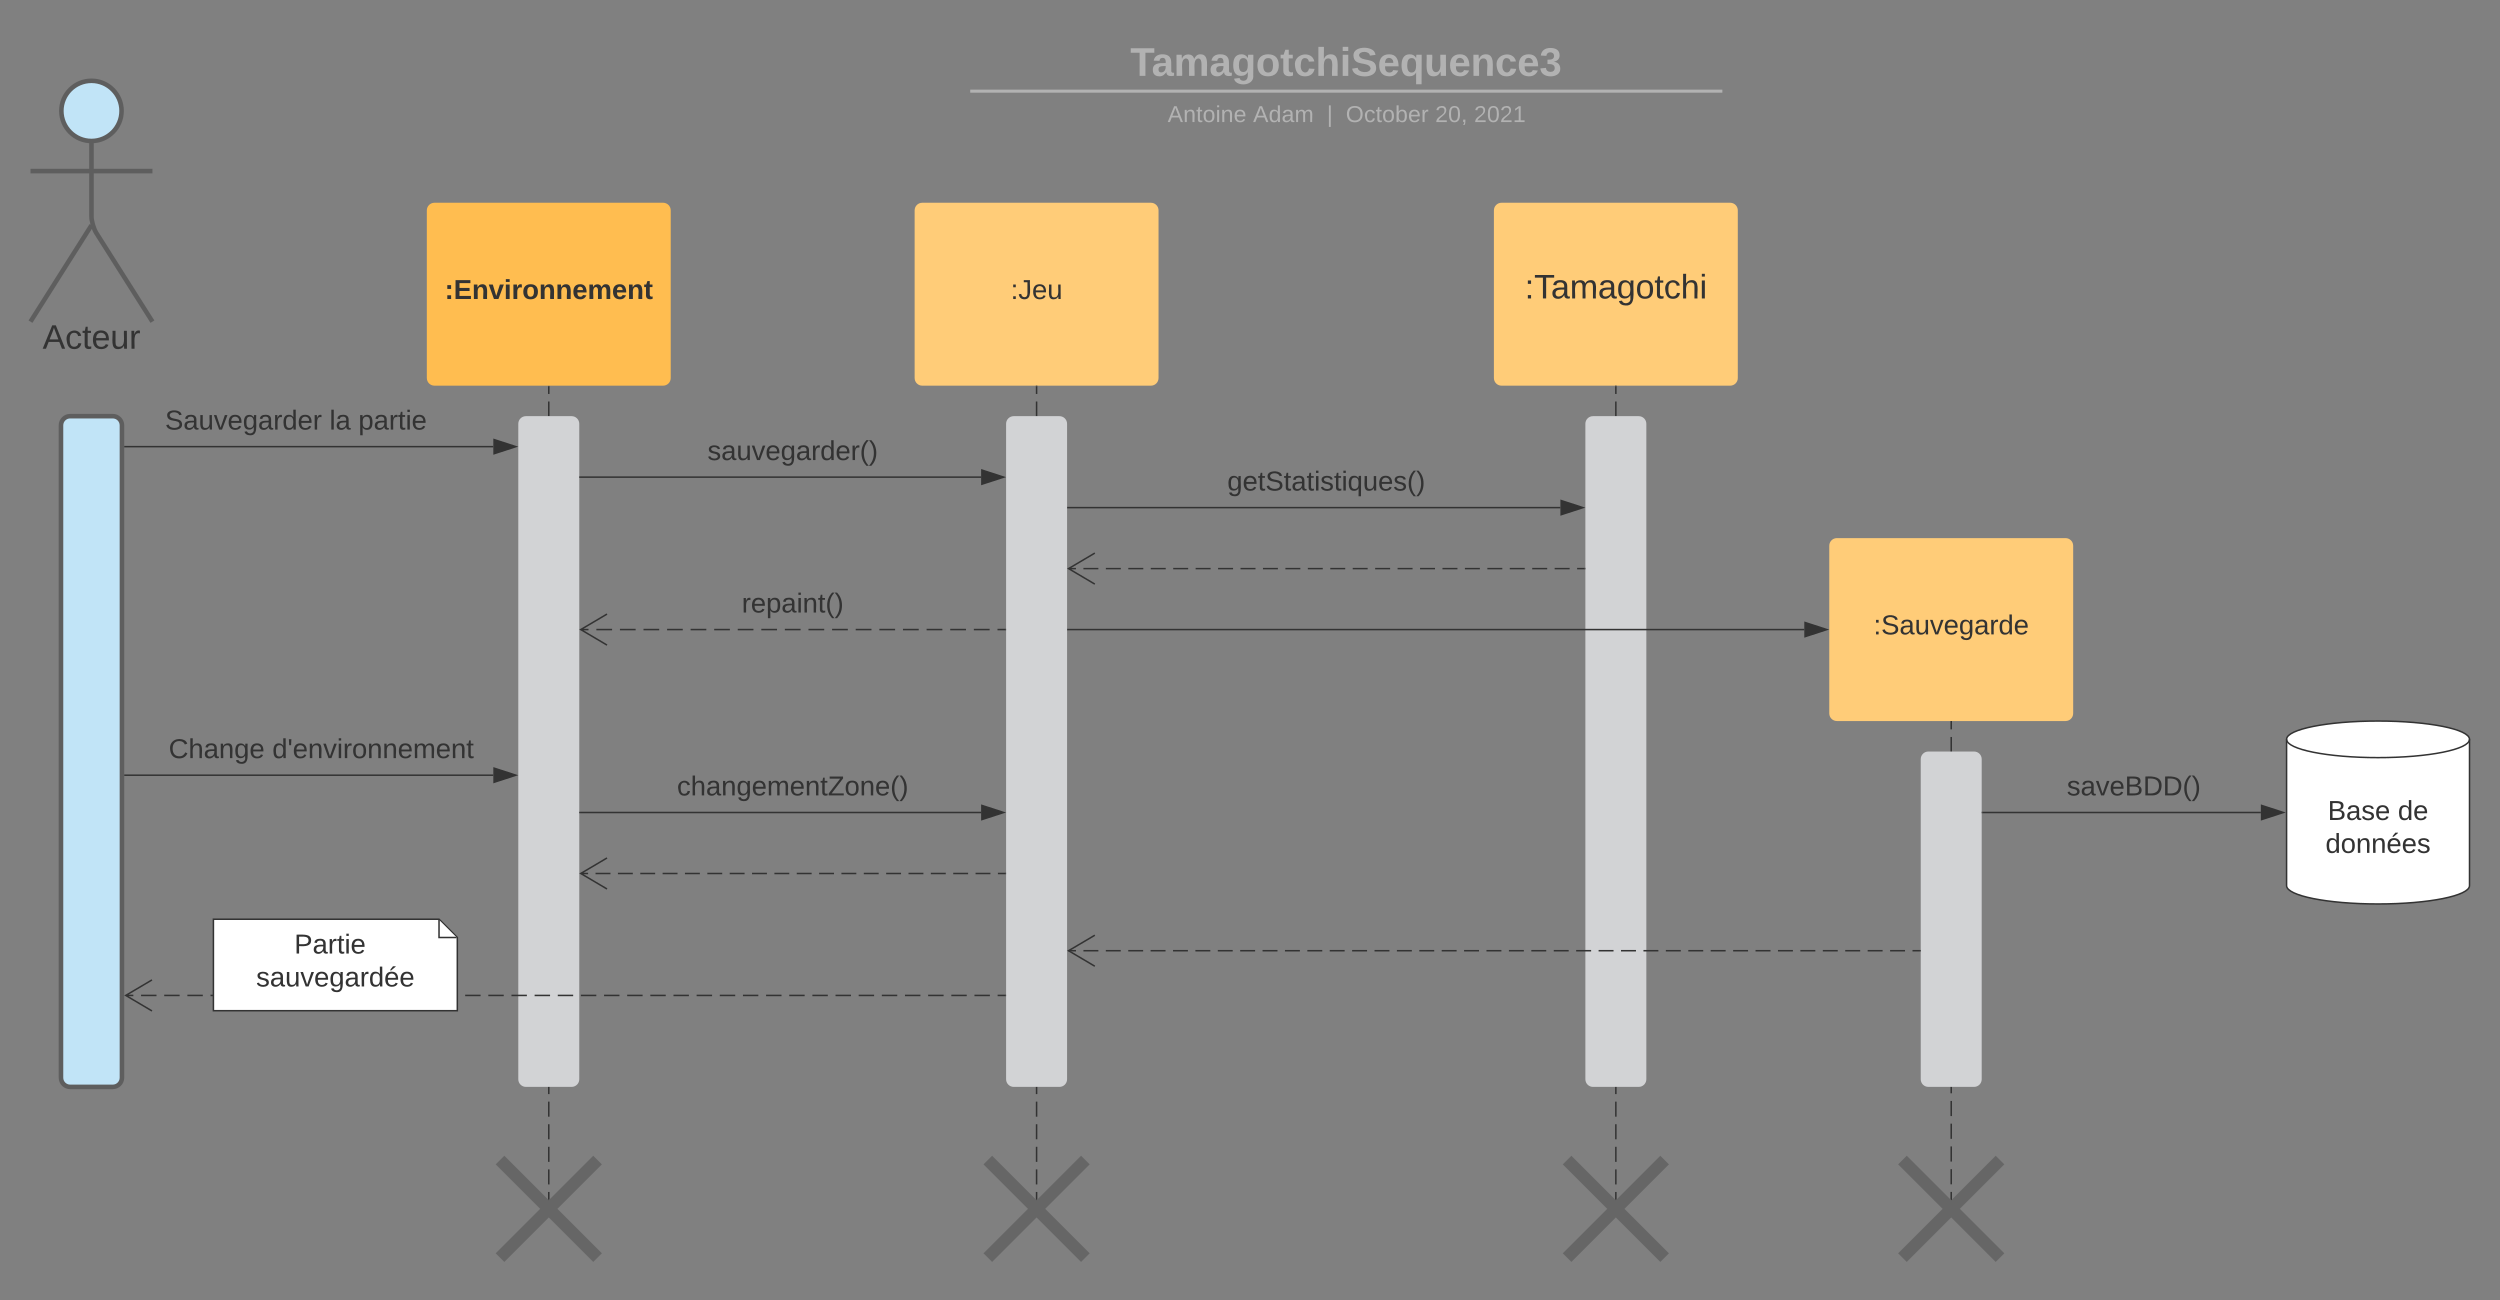 <svg xmlns="http://www.w3.org/2000/svg" xmlns:xlink="http://www.w3.org/1999/xlink" xmlns:lucid="lucid" width="1640" height="853"><rect width="100%" height="100%" fill="#808080" stroke="none"/><g transform="translate(0 -47)" lucid:page-tab-id="eeCe8u-ZIJ.P"><path d="M360 300.5v4.94m0 4.94v9.87m0 4.94v9.87m0 4.94v9.88m0 4.94v9.88m0 4.94v9.87m0 4.95v9.88m0 4.94v9.87m0 4.94v9.88m0 4.94v9.87m0 4.94v9.9m0 4.93v9.87m0 4.94v9.88m0 4.94v9.87m0 4.94v9.88m0 4.94v9.86m0 4.94v9.88m0 4.94v9.87m0 4.93v9.88m0 4.95v9.88m0 4.93v9.88m0 4.94v9.88m0 4.93v9.87m0 4.94v9.9m0 4.92V661m0 4.94v9.88m0 4.93v9.88m0 4.94v9.88m0 4.93v9.88m0 4.94v9.88m0 4.93v9.9m0 4.93v9.88m0 4.94v9.88m0 4.94v9.88m0 4.93v9.88m0 4.94v9.87m0 4.93v4.94" stroke="#333" fill="none"/><path d="M360.5 300.5h-1v-.5h1" fill="#333"/><path d="M360 833.83v3.5" stroke="#333" fill="none"/><path d="M340 325c0-2.76 2.24-5 5-5h30c2.76 0 5 2.24 5 5v430c0 2.76-2.24 5-5 5h-30c-2.76 0-5-2.24-5-5z" stroke="#000" stroke-opacity="0" stroke-width="2" fill="#d2d3d5"/><path d="M320 805c0-2.76 2.24-5 5-5h70c2.76 0 5 2.24 5 5v70c0 2.76-2.24 5-5 5h-70c-2.76 0-5-2.24-5-5z" fill="none"/><path d="M328 808l64 64m0-64l-64 64" stroke="#666" stroke-width="8" fill="none"/><path d="M280 185c0-2.76 2.24-5 5-5h150c2.76 0 5 2.24 5 5v110c0 2.76-2.24 5-5 5H285c-2.76 0-5-2.24-5-5z" stroke="#000" stroke-opacity="0" stroke-width="2" fill="#ffbd50"/><use xlink:href="#a" transform="matrix(1,0,0,1,280,180) translate(11.68 63.15)"/><path d="M600 185c0-2.76 2.24-5 5-5h150c2.76 0 5 2.24 5 5v110c0 2.76-2.24 5-5 5H605c-2.76 0-5-2.24-5-5z" stroke="#000" stroke-opacity="0" stroke-width="2" fill="#ffcc78"/><use xlink:href="#b" transform="matrix(1,0,0,1,600,180) translate(63.005 63.15)"/><path d="M453.15 75c0-4.42 3.58-8 8-8h836.75c4.4 0 8 3.58 8 8v25.16c0 4.4-3.6 8-8 8H461.15c-4.42 0-8-3.6-8-8z" stroke="#000" stroke-opacity="0" stroke-width="2" fill="#fff" fill-opacity="0"/><use xlink:href="#c" transform="matrix(1,0,0,1,457.147,71) translate(284.319 25.783)"/><path d="M637.47 106.8h491.4M637.5 106.8h-1.03M1128.84 106.8h1.03" stroke="#b2b2b2" stroke-width="2" fill="none"/><path d="M453.15 116.16c0-4.42 3.58-8 8-8h837.7c4.42 0 8 3.58 8 8V119c0 4.42-3.58 8-8 8h-837.7c-4.42 0-8-3.58-8-8z" stroke="#000" stroke-opacity="0" stroke-width="2" fill="#fff" fill-opacity="0"/><use xlink:href="#d" transform="matrix(1,0,0,1,457.147,112.155) translate(308.826 14.917)"/><use xlink:href="#e" transform="matrix(1,0,0,1,457.147,112.155) translate(364.87 14.917)"/><use xlink:href="#f" transform="matrix(1,0,0,1,457.147,112.155) translate(413.266 14.917)"/><use xlink:href="#g" transform="matrix(1,0,0,1,457.147,112.155) translate(425.715 14.917)"/><use xlink:href="#h" transform="matrix(1,0,0,1,457.147,112.155) translate(484.308 14.917)"/><use xlink:href="#i" transform="matrix(1,0,0,1,457.147,112.155) translate(509.802 14.917)"/><path d="M79.75 119.75c0 10.9-8.84 19.75-19.75 19.75-10.9 0-19.75-8.84-19.75-19.75C40.25 108.85 49.1 100 60 100c10.9 0 19.75 8.84 19.75 19.75z" stroke="#5e5e5e" stroke-width="3" fill="#c1e4f7"/><path d="M60 139.5v49.3c0 3.3 1.44 8.27 3.2 11.07L100 258m-40-63.2L20 258m0-98.75h80" stroke="#5e5e5e" stroke-width="3" fill="none"/><path d="M20 106c0-3.3 2.7-6 6-6h68c3.3 0 6 2.7 6 6v168c0 3.3-2.7 6-6 6H26c-3.3 0-6-2.7-6-6z" fill="none"/><use xlink:href="#j" transform="matrix(1,0,0,1,-60,258) translate(87.932 17.778)"/><path d="M40 326c0-3.3 2.7-6 6-6h28c3.3 0 6 2.7 6 6v428c0 3.3-2.7 6-6 6H46c-3.3 0-6-2.7-6-6z" stroke="#5e5e5e" stroke-width="3" fill="#c1e4f7"/><path d="M680 300.5v4.94m0 4.94v9.87m0 4.94v9.87m0 4.94v9.88m0 4.94v9.88m0 4.94v9.87m0 4.95v9.88m0 4.94v9.87m0 4.94v9.88m0 4.94v9.87m0 4.94v9.9m0 4.93v9.87m0 4.94v9.88m0 4.94v9.87m0 4.94v9.88m0 4.94v9.86m0 4.94v9.88m0 4.94v9.87m0 4.93v9.88m0 4.95v9.88m0 4.93v9.88m0 4.94v9.88m0 4.93v9.87m0 4.94v9.9m0 4.92V661m0 4.94v9.88m0 4.93v9.88m0 4.94v9.88m0 4.93v9.88m0 4.94v9.88m0 4.93v9.9m0 4.93v9.88m0 4.94v9.88m0 4.94v9.88m0 4.93v9.88m0 4.94v9.87m0 4.93v4.94" stroke="#333" fill="none"/><path d="M680.5 300.5h-1v-.5h1" fill="#333"/><path d="M680 833.83v3.5" stroke="#333" fill="none"/><path d="M660 325c0-2.76 2.24-5 5-5h30c2.76 0 5 2.24 5 5v430c0 2.76-2.24 5-5 5h-30c-2.76 0-5-2.24-5-5z" stroke="#000" stroke-opacity="0" stroke-width="2" fill="#d2d3d5"/><path d="M980 185c0-2.76 2.24-5 5-5h150c2.76 0 5 2.24 5 5v110c0 2.76-2.24 5-5 5H985c-2.76 0-5-2.24-5-5z" stroke="#000" stroke-opacity="0" stroke-width="2" fill="#ffcc78"/><use xlink:href="#k" transform="matrix(1,0,0,1,980,180) translate(20.221 62.778)"/><path d="M1060 300.5v4.94m0 4.94v9.87m0 4.94v9.87m0 4.94v9.88m0 4.94v9.88m0 4.94v9.87m0 4.95v9.88m0 4.94v9.87m0 4.94v9.88m0 4.94v9.87m0 4.94v9.9m0 4.93v9.87m0 4.94v9.88m0 4.94v9.87m0 4.94v9.88m0 4.94v9.86m0 4.94v9.88m0 4.94v9.87m0 4.93v9.88m0 4.95v9.88m0 4.93v9.88m0 4.94v9.88m0 4.93v9.87m0 4.94v9.9m0 4.92V661m0 4.94v9.88m0 4.93v9.88m0 4.94v9.88m0 4.93v9.88m0 4.94v9.88m0 4.93v9.9m0 4.93v9.88m0 4.94v9.88m0 4.94v9.88m0 4.93v9.88m0 4.94v9.87m0 4.93v4.94" stroke="#333" fill="none"/><path d="M1060.5 300.5h-1v-.5h1" fill="#333"/><path d="M1060 833.83v3.5" stroke="#333" fill="none"/><path d="M1040 325c0-2.76 2.24-5 5-5h30c2.76 0 5 2.24 5 5v430c0 2.76-2.24 5-5 5h-30c-2.76 0-5-2.24-5-5z" stroke="#000" stroke-opacity="0" stroke-width="2" fill="#d2d3d5"/><path d="M640 805c0-2.76 2.24-5 5-5h70c2.76 0 5 2.24 5 5v70c0 2.76-2.24 5-5 5h-70c-2.76 0-5-2.24-5-5z" fill="none"/><path d="M648 808l64 64m0-64l-64 64" stroke="#666" stroke-width="8" fill="none"/><path d="M1020 805c0-2.76 2.24-5 5-5h70c2.76 0 5 2.24 5 5v70c0 2.76-2.24 5-5 5h-70c-2.76 0-5-2.24-5-5z" fill="none"/><path d="M1028 808l64 64m0-64l-64 64" stroke="#666" stroke-width="8" fill="none"/><path d="M82 340h241.62" stroke="#333" fill="none"/><path d="M82 340.5h-.5v-1h.5" fill="#333"/><path d="M338.38 340l-14.26 4.64v-9.28z" stroke="#333" fill="#333"/><use xlink:href="#l" transform="matrix(1,0,0,1,108.246,314.4) translate(0.005 14.4)"/><use xlink:href="#m" transform="matrix(1,0,0,1,108.246,314.4) translate(107.905 14.4)"/><use xlink:href="#n" transform="matrix(1,0,0,1,108.246,314.4) translate(126.855 14.4)"/><path d="M380.5 360h263.12" stroke="#333" fill="none"/><path d="M380.5 360.5h-.5v-1h.5" fill="#333"/><path d="M658.38 360l-14.26 4.64v-9.28z" stroke="#333" fill="#333"/><use xlink:href="#o" transform="matrix(1,0,0,1,464.1,334.4) translate(0.005 14.4)"/><path d="M700.5 380h323.12" stroke="#333" fill="none"/><path d="M700.5 380.5h-.5v-1h.5" fill="#333"/><path d="M1038.38 380l-14.26 4.64v-9.28z" stroke="#333" fill="#333"/><use xlink:href="#p" transform="matrix(1,0,0,1,805.1,354.4) translate(0.005 14.4)"/><path d="M700.9 420h4.92m4.9 0h9.82m4.9 0h9.82m4.9 0H750m4.9 0h9.82m4.9 0h9.82m4.9 0h9.82m4.9 0h9.83m4.9 0h9.82m4.9 0h9.8m4.92 0h9.8m4.92 0h9.8m4.92 0h9.8m4.92 0h9.8m4.92 0h9.82m4.9 0h9.82m4.9 0h9.82m4.9 0h9.82m4.9 0h9.82m4.9 0h9.82m4.9 0h9.82m4.9 0h9.82m4.9 0h9.83m4.9 0h4.9M718.2 409.82L700.98 420l17.22 10.18" stroke="#333" fill="none"/><path d="M1040 420.5h-.5v-1h.5" fill="#333"/><path d="M380.9 460h5.16m5.15 0h10.32m5.15 0h10.3m5.15 0h10.3m5.16 0h10.3m5.15 0h10.3m5.15 0h10.3m5.16 0h10.3m5.15 0h10.3m5.15 0h10.32m5.16 0h10.34m5.16 0h10.34m5.16 0h10.34m5.16 0h10.34m5.16 0h10.34m5.16 0h10.34m5.16 0h10.34m5.16 0h10.34m5.16 0h5.17M398.2 449.82L380.98 460l17.22 10.18" stroke="#333" fill="none"/><path d="M660 460.5h-.5v-1h.5" fill="#333"/><use xlink:href="#q" transform="matrix(1,0,0,1,486.6,434.4) translate(0.005 14.4)"/><path d="M82 555.53h241.62" stroke="#333" fill="none"/><path d="M82 556.03h-.5v-1h.5" fill="#333"/><path d="M338.38 555.53l-14.26 4.64v-9.27z" stroke="#333" fill="#333"/><use xlink:href="#r" transform="matrix(1,0,0,1,110.65,529.934) translate(0.005 14.4)"/><use xlink:href="#s" transform="matrix(1,0,0,1,110.65,529.934) translate(67.955 14.4)"/><path d="M380.5 580h263.12" stroke="#333" fill="none"/><path d="M380.5 580.5h-.5v-1h.5" fill="#333"/><path d="M658.38 580l-14.26 4.64v-9.28z" stroke="#333" fill="#333"/><use xlink:href="#t" transform="matrix(1,0,0,1,444.1,554.4) translate(0.005 14.4)"/><path d="M380.9 620h4.9m4.88 0h9.78m4.9 0h9.76m4.9 0h9.76m4.9 0h9.77m4.88 0h9.78m4.9 0h9.77m4.9 0h9.77m4.88 0h9.78m4.9 0h9.76m4.9 0h9.76m4.9 0h9.77m4.87 0h9.78m4.9 0h9.76m4.9 0h9.77m4.9 0h9.77m4.88 0h9.78m4.9 0h9.76m4.9 0h9.76m4.9 0h4.88M398.2 609.82L380.98 620l17.22 10.18" stroke="#333" fill="none"/><path d="M660 620.5h-.5v-1h.5" fill="#333"/><path d="M1620 628c0 6.63-26.86 12-60 12s-60-5.37-60-12v-96c0-6.63 26.86-12 60-12s60 5.37 60 12z" stroke="#333" fill="#fff"/><path d="M1620 532c0 6.63-26.86 12-60 12s-60-5.37-60-12" stroke="#333" fill="none"/><use xlink:href="#u" transform="matrix(1,0,0,1,1505,549) translate(22 35.9)"/><use xlink:href="#v" transform="matrix(1,0,0,1,1505,549) translate(68 35.9)"/><use xlink:href="#w" transform="matrix(1,0,0,1,1505,549) translate(20.5 57.5)"/><path d="M700.5 460h483.12" stroke="#333" fill="none"/><path d="M700.5 460.5h-.5v-1h.5" fill="#333"/><path d="M1198.38 460l-14.26 4.64v-9.28z" stroke="#333" fill="#333"/><path d="M1200 405c0-2.76 2.24-5 5-5h150c2.76 0 5 2.24 5 5v110c0 2.76-2.24 5-5 5h-150c-2.76 0-5-2.24-5-5z" stroke="#000" stroke-opacity="0" stroke-width="2" fill="#ffcc78"/><use xlink:href="#x" transform="matrix(1,0,0,1,1200,400) translate(29.03 63.15)"/><path d="M1280 520.5v4.97m0 4.98v9.94m0 4.97v9.95m0 4.97v9.94m0 4.97v9.96m0 4.97v9.95m0 4.97V615m0 4.97v9.95m0 4.98v9.94m0 4.98v9.94m0 4.98v9.94m0 4.98v9.95m0 4.98v9.95m0 4.97v9.95m0 4.97v9.95m0 4.97v9.95m0 4.96v9.95m0 5v9.93m0 4.98v9.95m0 4.98v9.94m0 4.98v9.95m0 4.97v4.97M1280 520.5v-.5M1280 833.83v3.5" stroke="#333" fill="none"/><path d="M1260 545c0-2.76 2.24-5 5-5h30c2.76 0 5 2.24 5 5v210c0 2.76-2.24 5-5 5h-30c-2.76 0-5-2.24-5-5z" stroke="#000" stroke-opacity="0" stroke-width="2" fill="#d2d3d5"/><path d="M1240 805c0-2.76 2.24-5 5-5h70c2.76 0 5 2.24 5 5v70c0 2.76-2.24 5-5 5h-70c-2.76 0-5-2.24-5-5z" fill="none"/><path d="M1248 808l64 64m0-64l-64 64" stroke="#666" stroke-width="8" fill="none"/><path d="M1300.5 580h182.62" stroke="#333" fill="none"/><path d="M1300.5 580.5h-.5v-1h.5" fill="#333"/><path d="M1497.88 580l-14.26 4.64v-9.28z" stroke="#333" fill="#333"/><use xlink:href="#y" transform="matrix(1,0,0,1,1355.85,554.4) translate(0.005 14.4)"/><path d="M1259.5 670.67h-4.9m-4.9 0h-9.8m-4.92 0h-9.8m-4.9 0h-9.82m-4.9 0h-9.8m-4.9 0h-9.82m-4.9 0h-9.8m-4.9 0h-9.82m-4.9 0h-9.8m-4.9 0h-9.82m-4.9 0h-9.8m-4.9 0h-9.82m-4.9 0h-9.8m-4.9 0h-9.82m-4.9 0h-9.8m-4.9 0h-9.82m-4.9 0h-9.8m-4.92 0h-9.8m-4.9 0h-9.8m-4.92 0h-9.8m-4.9 0h-9.8m-4.88 0h-9.8m-4.9 0h-9.78m-4.9 0h-9.8m-4.9 0h-9.78m-4.9 0h-9.8m-4.9 0h-9.78m-4.9 0h-9.8m-4.88 0h-9.8m-4.9 0h-9.8m-4.88 0h-9.8m-4.9 0h-9.78m-4.9 0h-9.8m-4.9 0h-9.78m-4.9 0h-9.8m-4.9 0h-9.78m-4.9 0h-9.8m-4.88 0h-9.8m-4.9 0h-4.9" stroke="#333" fill="none"/><path d="M1260 671.17h-.5v-1h.5" fill="#333"/><path d="M718.2 660.5l-17.22 10.17 17.22 10.18M82.4 700h5.07m5.06 0h10.13m5.06 0h10.12m5.07 0h10.13m5.06 0h10.12m5.06 0h10.12m5.07 0h10.12m5.05 0h10.13m5.06 0h10.12m5.07 0h10.12m5.06 0h10.14m5.06 0h10.12m5.07 0h10.1m5.07 0h10.13m5.06 0h10.12m5.07 0h10.12m5.06 0h10.13m5.06 0h10.12m5.07 0h10.13m5.06 0H376m5.06 0h10.12m5.07 0h10.12m5.05 0h10.13m5.06 0h10.12m5.07 0h10.12m5.06 0h10.14m5.06 0h10.12m5.07 0h10.1m5.07 0h10.13m5.06 0h10.12m5.06 0h10.13m5.06 0h10.13m5.06 0h10.12m5.06 0h10.13m5.06 0h10.12m5.06 0H619m5.06 0h10.13m5.05 0h10.13m5.06 0h5.06M99.7 689.82L82.48 700l17.22 10.18" stroke="#333" fill="none"/><path d="M660 700.5h-.5v-1h.5" fill="#333"/><path d="M140 650h148l12 12v48H140z" stroke="#333" fill="#fff"/><path d="M288 650.48V662h11.52" stroke="#333" fill="#fff"/><g><use xlink:href="#z" transform="matrix(1,0,0,1,145,655) translate(48.05 17.525)"/><use xlink:href="#A" transform="matrix(1,0,0,1,145,655) translate(23.025 39.125)"/></g><defs><path fill="#333" d="M35-132v-50h50v50H35zM35 0v-49h50V0H35" id="B"/><path fill="#333" d="M24 0v-248h195v40H76v63h132v40H76v65h150V0H24" id="C"/><path fill="#333" d="M135-194c87-1 58 113 63 194h-50c-7-57 23-157-34-157-59 0-34 97-39 157H25l-1-190h47c2 12-1 28 3 38 12-26 28-41 61-42" id="D"/><path fill="#333" d="M128 0H69L1-190h53L99-40l48-150h52" id="E"/><path fill="#333" d="M25-224v-37h50v37H25zM25 0v-190h50V0H25" id="F"/><path fill="#333" d="M135-150c-39-12-60 13-60 57V0H25l-1-190h47c2 13-1 29 3 40 6-28 27-53 61-41v41" id="G"/><path fill="#333" d="M110-194c64 0 96 36 96 99 0 64-35 99-97 99-61 0-95-36-95-99 0-62 34-99 96-99zm-1 164c35 0 45-28 45-65 0-40-10-65-43-65-34 0-45 26-45 65 0 36 10 65 43 65" id="H"/><path fill="#333" d="M185-48c-13 30-37 53-82 52C43 2 14-33 14-96s30-98 90-98c62 0 83 45 84 108H66c0 31 8 55 39 56 18 0 30-7 34-22zm-45-69c5-46-57-63-70-21-2 6-4 13-4 21h74" id="I"/><path fill="#333" d="M220-157c-53 9-28 100-34 157h-49v-107c1-27-5-49-29-50C55-147 81-57 75 0H25l-1-190h47c2 12-1 28 3 38 10-53 101-56 108 0 13-22 24-43 59-42 82 1 51 116 57 194h-49v-107c-1-25-5-48-29-50" id="J"/><path fill="#333" d="M115-3C79 11 28 4 28-45v-112H4v-33h27l15-45h31v45h36v33H77v99c-1 23 16 31 38 25v30" id="K"/><g id="a"><use transform="matrix(0.05,0,0,0.05,0,0)" xlink:href="#B"/><use transform="matrix(0.05,0,0,0.05,5.95,0)" xlink:href="#C"/><use transform="matrix(0.05,0,0,0.05,17.95,0)" xlink:href="#D"/><use transform="matrix(0.05,0,0,0.05,28.9,0)" xlink:href="#E"/><use transform="matrix(0.05,0,0,0.05,38.9,0)" xlink:href="#F"/><use transform="matrix(0.05,0,0,0.05,43.9,0)" xlink:href="#G"/><use transform="matrix(0.05,0,0,0.05,50.9,0)" xlink:href="#H"/><use transform="matrix(0.05,0,0,0.05,61.85,0)" xlink:href="#D"/><use transform="matrix(0.05,0,0,0.05,72.8,0)" xlink:href="#D"/><use transform="matrix(0.05,0,0,0.05,83.75,0)" xlink:href="#I"/><use transform="matrix(0.05,0,0,0.05,93.75,0)" xlink:href="#J"/><use transform="matrix(0.05,0,0,0.05,109.75,0)" xlink:href="#I"/><use transform="matrix(0.05,0,0,0.05,119.75,0)" xlink:href="#D"/><use transform="matrix(0.05,0,0,0.05,130.7,0)" xlink:href="#K"/></g><path fill="#333" d="M33-154v-36h34v36H33zM33 0v-36h34V0H33" id="L"/><path fill="#333" d="M153-248C145-148 188 4 80 4 36 3 13-21 6-62l32-5c4 25 16 42 43 43 27 0 39-20 39-49v-147H72v-28h81" id="M"/><path fill="#333" d="M100-194c63 0 86 42 84 106H49c0 40 14 67 53 68 26 1 43-12 49-29l28 8c-11 28-37 45-77 45C44 4 14-33 15-96c1-61 26-98 85-98zm52 81c6-60-76-77-97-28-3 7-6 17-6 28h103" id="N"/><path fill="#333" d="M84 4C-5 8 30-112 23-190h32v120c0 31 7 50 39 49 72-2 45-101 50-169h31l1 190h-30c-1-10 1-25-2-33-11 22-28 36-60 37" id="O"/><g id="b"><use transform="matrix(0.05,0,0,0.05,0,0)" xlink:href="#L"/><use transform="matrix(0.05,0,0,0.05,5,0)" xlink:href="#M"/><use transform="matrix(0.05,0,0,0.05,14,0)" xlink:href="#N"/><use transform="matrix(0.05,0,0,0.05,24,0)" xlink:href="#O"/></g><path fill="#b2b2b2" d="M136-208V0H84v-208H4v-40h212v40h-80" id="P"/><path fill="#b2b2b2" d="M133-34C117-15 103 5 69 4 32 3 11-16 11-54c-1-60 55-63 116-61 1-26-3-47-28-47-18 1-26 9-28 27l-52-2c7-38 36-58 82-57s74 22 75 68l1 82c-1 14 12 18 25 15v27c-30 8-71 5-69-32zm-48 3c29 0 43-24 42-57-32 0-66-3-65 30 0 17 8 27 23 27" id="Q"/><path fill="#b2b2b2" d="M220-157c-53 9-28 100-34 157h-49v-107c1-27-5-49-29-50C55-147 81-57 75 0H25l-1-190h47c2 12-1 28 3 38 10-53 101-56 108 0 13-22 24-43 59-42 82 1 51 116 57 194h-49v-107c-1-25-5-48-29-50" id="R"/><path fill="#b2b2b2" d="M195-6C206 82 75 100 31 46c-4-6-6-13-8-21l49-6c3 16 16 24 34 25 40 0 42-37 40-79-11 22-30 35-61 35-53 0-70-43-70-97 0-56 18-96 73-97 30 0 46 14 59 34l2-30h47zm-90-29c32 0 41-27 41-63 0-35-9-62-40-62-32 0-39 29-40 63 0 36 9 62 39 62" id="S"/><path fill="#b2b2b2" d="M110-194c64 0 96 36 96 99 0 64-35 99-97 99-61 0-95-36-95-99 0-62 34-99 96-99zm-1 164c35 0 45-28 45-65 0-40-10-65-43-65-34 0-45 26-45 65 0 36 10 65 43 65" id="T"/><path fill="#b2b2b2" d="M115-3C79 11 28 4 28-45v-112H4v-33h27l15-45h31v45h36v33H77v99c-1 23 16 31 38 25v30" id="U"/><path fill="#b2b2b2" d="M190-63c-7 42-38 67-86 67-59 0-84-38-90-98-12-110 154-137 174-36l-49 2c-2-19-15-32-35-32-30 0-35 28-38 64-6 74 65 87 74 30" id="V"/><path fill="#b2b2b2" d="M114-157C55-157 80-60 75 0H25v-261h50l-1 109c12-26 28-41 61-42 86-1 58 113 63 194h-50c-7-57 23-157-34-157" id="W"/><path fill="#b2b2b2" d="M25-224v-37h50v37H25zM25 0v-190h50V0H25" id="X"/><path fill="#b2b2b2" d="M169-182c-1-43-94-46-97-3 18 66 151 10 154 114 3 95-165 93-204 36-6-8-10-19-12-30l50-8c3 46 112 56 116 5-17-69-150-10-154-114-4-87 153-88 188-35 5 8 8 18 10 28" id="Y"/><path fill="#b2b2b2" d="M185-48c-13 30-37 53-82 52C43 2 14-33 14-96s30-98 90-98c62 0 83 45 84 108H66c0 31 8 55 39 56 18 0 30-7 34-22zm-45-69c5-46-57-63-70-21-2 6-4 13-4 21h74" id="Z"/><path fill="#b2b2b2" d="M84 4C32 4 15-41 15-95c0-55 18-99 73-99 29 0 47 12 58 34l2-30h48l-1 265h-49V-32C136-9 114 4 84 4zm21-34c32 0 41-29 41-66 0-36-9-64-40-64-33 0-39 30-40 65 0 43 13 65 39 65" id="aa"/><path fill="#b2b2b2" d="M85 4C-2 5 27-109 22-190h50c7 57-23 150 33 157 60-5 35-97 40-157h50l1 190h-47c-2-12 1-28-3-38-12 25-28 42-61 42" id="ab"/><path fill="#b2b2b2" d="M135-194c87-1 58 113 63 194h-50c-7-57 23-157-34-157-59 0-34 97-39 157H25l-1-190h47c2 12-1 28 3 38 12-26 28-41 61-42" id="ac"/><path fill="#b2b2b2" d="M128-127c34 4 56 21 59 58 7 91-148 94-172 28-4-9-6-17-7-26l51-5c1 24 16 35 40 36 23 0 39-12 38-36-1-31-31-36-65-34v-40c32 2 59-3 59-33 0-20-13-33-34-33s-33 13-35 32l-50-3c6-44 37-68 86-68 50 0 83 20 83 66 0 35-22 52-53 58" id="ad"/><g id="c"><use transform="matrix(0.073,0,0,0.073,0,0)" xlink:href="#P"/><use transform="matrix(0.073,0,0,0.073,13.985,0)" xlink:href="#Q"/><use transform="matrix(0.073,0,0,0.073,28.553,0)" xlink:href="#R"/><use transform="matrix(0.073,0,0,0.073,51.862,0)" xlink:href="#Q"/><use transform="matrix(0.073,0,0,0.073,66.43,0)" xlink:href="#S"/><use transform="matrix(0.073,0,0,0.073,82.381,0)" xlink:href="#T"/><use transform="matrix(0.073,0,0,0.073,98.333,0)" xlink:href="#U"/><use transform="matrix(0.073,0,0,0.073,107.001,0)" xlink:href="#V"/><use transform="matrix(0.073,0,0,0.073,121.569,0)" xlink:href="#W"/><use transform="matrix(0.073,0,0,0.073,137.521,0)" xlink:href="#X"/><use transform="matrix(0.073,0,0,0.073,144.805,0)" xlink:href="#Y"/><use transform="matrix(0.073,0,0,0.073,162.286,0)" xlink:href="#Z"/><use transform="matrix(0.073,0,0,0.073,176.854,0)" xlink:href="#aa"/><use transform="matrix(0.073,0,0,0.073,192.806,0)" xlink:href="#ab"/><use transform="matrix(0.073,0,0,0.073,208.758,0)" xlink:href="#Z"/><use transform="matrix(0.073,0,0,0.073,223.326,0)" xlink:href="#ac"/><use transform="matrix(0.073,0,0,0.073,239.278,0)" xlink:href="#V"/><use transform="matrix(0.073,0,0,0.073,253.846,0)" xlink:href="#Z"/><use transform="matrix(0.073,0,0,0.073,268.414,0)" xlink:href="#ad"/></g><path fill="#b2b2b2" d="M205 0l-28-72H64L36 0H1l101-248h38L239 0h-34zm-38-99l-47-123c-12 45-31 82-46 123h93" id="ae"/><path fill="#b2b2b2" d="M117-194c89-4 53 116 60 194h-32v-121c0-31-8-49-39-48C34-167 62-67 57 0H25l-1-190h30c1 10-1 24 2 32 11-22 29-35 61-36" id="af"/><path fill="#b2b2b2" d="M59-47c-2 24 18 29 38 22v24C64 9 27 4 27-40v-127H5v-23h24l9-43h21v43h35v23H59v120" id="ag"/><path fill="#b2b2b2" d="M100-194c62-1 85 37 85 99 1 63-27 99-86 99S16-35 15-95c0-66 28-99 85-99zM99-20c44 1 53-31 53-75 0-43-8-75-51-75s-53 32-53 75 10 74 51 75" id="ah"/><path fill="#b2b2b2" d="M24-231v-30h32v30H24zM24 0v-190h32V0H24" id="ai"/><path fill="#b2b2b2" d="M100-194c63 0 86 42 84 106H49c0 40 14 67 53 68 26 1 43-12 49-29l28 8c-11 28-37 45-77 45C44 4 14-33 15-96c1-61 26-98 85-98zm52 81c6-60-76-77-97-28-3 7-6 17-6 28h103" id="aj"/><g id="d"><use transform="matrix(0.042,0,0,0.042,0,0)" xlink:href="#ae"/><use transform="matrix(0.042,0,0,0.042,10.198,0)" xlink:href="#af"/><use transform="matrix(0.042,0,0,0.042,18.695,0)" xlink:href="#ag"/><use transform="matrix(0.042,0,0,0.042,22.944,0)" xlink:href="#ah"/><use transform="matrix(0.042,0,0,0.042,31.442,0)" xlink:href="#ai"/><use transform="matrix(0.042,0,0,0.042,34.799,0)" xlink:href="#af"/><use transform="matrix(0.042,0,0,0.042,43.297,0)" xlink:href="#aj"/></g><path fill="#b2b2b2" d="M85-194c31 0 48 13 60 33l-1-100h32l1 261h-30c-2-10 0-23-3-31C134-8 116 4 85 4 32 4 16-35 15-94c0-66 23-100 70-100zm9 24c-40 0-46 34-46 75 0 40 6 74 45 74 42 0 51-32 51-76 0-42-9-74-50-73" id="ak"/><path fill="#b2b2b2" d="M141-36C126-15 110 5 73 4 37 3 15-17 15-53c-1-64 63-63 125-63 3-35-9-54-41-54-24 1-41 7-42 31l-33-3c5-37 33-52 76-52 45 0 72 20 72 64v82c-1 20 7 32 28 27v20c-31 9-61-2-59-35zM48-53c0 20 12 33 32 33 41-3 63-29 60-74-43 2-92-5-92 41" id="al"/><path fill="#b2b2b2" d="M210-169c-67 3-38 105-44 169h-31v-121c0-29-5-50-35-48C34-165 62-65 56 0H25l-1-190h30c1 10-1 24 2 32 10-44 99-50 107 0 11-21 27-35 58-36 85-2 47 119 55 194h-31v-121c0-29-5-49-35-48" id="am"/><g id="e"><use transform="matrix(0.042,0,0,0.042,0,0)" xlink:href="#ae"/><use transform="matrix(0.042,0,0,0.042,10.198,0)" xlink:href="#ak"/><use transform="matrix(0.042,0,0,0.042,18.695,0)" xlink:href="#al"/><use transform="matrix(0.042,0,0,0.042,27.193,0)" xlink:href="#am"/></g><path fill="#b2b2b2" d="M32 76v-337h29V76H32" id="an"/><use transform="matrix(0.042,0,0,0.042,0,0)" xlink:href="#an" id="f"/><path fill="#b2b2b2" d="M140-251c81 0 123 46 123 126C263-46 219 4 140 4 59 4 17-45 17-125s42-126 123-126zm0 227c63 0 89-41 89-101s-29-99-89-99c-61 0-89 39-89 99S79-25 140-24" id="ao"/><path fill="#b2b2b2" d="M96-169c-40 0-48 33-48 73s9 75 48 75c24 0 41-14 43-38l32 2c-6 37-31 61-74 61-59 0-76-41-82-99-10-93 101-131 147-64 4 7 5 14 7 22l-32 3c-4-21-16-35-41-35" id="ap"/><path fill="#b2b2b2" d="M115-194c53 0 69 39 70 98 0 66-23 100-70 100C84 3 66-7 56-30L54 0H23l1-261h32v101c10-23 28-34 59-34zm-8 174c40 0 45-34 45-75 0-40-5-75-45-74-42 0-51 32-51 76 0 43 10 73 51 73" id="aq"/><path fill="#b2b2b2" d="M114-163C36-179 61-72 57 0H25l-1-190h30c1 12-1 29 2 39 6-27 23-49 58-41v29" id="ar"/><g id="g"><use transform="matrix(0.042,0,0,0.042,0,0)" xlink:href="#ao"/><use transform="matrix(0.042,0,0,0.042,11.897,0)" xlink:href="#ap"/><use transform="matrix(0.042,0,0,0.042,19.545,0)" xlink:href="#ag"/><use transform="matrix(0.042,0,0,0.042,23.794,0)" xlink:href="#ah"/><use transform="matrix(0.042,0,0,0.042,32.292,0)" xlink:href="#aq"/><use transform="matrix(0.042,0,0,0.042,40.79,0)" xlink:href="#aj"/><use transform="matrix(0.042,0,0,0.042,49.288,0)" xlink:href="#ar"/></g><path fill="#b2b2b2" d="M101-251c82-7 93 87 43 132L82-64C71-53 59-42 53-27h129V0H18c2-99 128-94 128-182 0-28-16-43-45-43s-46 15-49 41l-32-3c6-41 34-60 81-64" id="as"/><path fill="#b2b2b2" d="M101-251c68 0 85 55 85 127S166 4 100 4C33 4 14-52 14-124c0-73 17-127 87-127zm-1 229c47 0 54-49 54-102s-4-102-53-102c-51 0-55 48-55 102 0 53 5 102 54 102" id="at"/><path fill="#b2b2b2" d="M68-38c1 34 0 65-14 84H32c9-13 17-26 17-46H33v-38h35" id="au"/><g id="h"><use transform="matrix(0.042,0,0,0.042,0,0)" xlink:href="#as"/><use transform="matrix(0.042,0,0,0.042,8.498,0)" xlink:href="#at"/><use transform="matrix(0.042,0,0,0.042,16.996,0)" xlink:href="#au"/></g><path fill="#b2b2b2" d="M27 0v-27h64v-190l-56 39v-29l58-41h29v221h61V0H27" id="av"/><g id="i"><use transform="matrix(0.042,0,0,0.042,0,0)" xlink:href="#as"/><use transform="matrix(0.042,0,0,0.042,8.498,0)" xlink:href="#at"/><use transform="matrix(0.042,0,0,0.042,16.996,0)" xlink:href="#as"/><use transform="matrix(0.042,0,0,0.042,25.494,0)" xlink:href="#av"/></g><path fill="#333" d="M205 0l-28-72H64L36 0H1l101-248h38L239 0h-34zm-38-99l-47-123c-12 45-31 82-46 123h93" id="aw"/><path fill="#333" d="M96-169c-40 0-48 33-48 73s9 75 48 75c24 0 41-14 43-38l32 2c-6 37-31 61-74 61-59 0-76-41-82-99-10-93 101-131 147-64 4 7 5 14 7 22l-32 3c-4-21-16-35-41-35" id="ax"/><path fill="#333" d="M59-47c-2 24 18 29 38 22v24C64 9 27 4 27-40v-127H5v-23h24l9-43h21v43h35v23H59v120" id="ay"/><path fill="#333" d="M114-163C36-179 61-72 57 0H25l-1-190h30c1 12-1 29 2 39 6-27 23-49 58-41v29" id="az"/><g id="j"><use transform="matrix(0.062,0,0,0.062,0,0)" xlink:href="#aw"/><use transform="matrix(0.062,0,0,0.062,14.815,0)" xlink:href="#ax"/><use transform="matrix(0.062,0,0,0.062,25.926,0)" xlink:href="#ay"/><use transform="matrix(0.062,0,0,0.062,32.099,0)" xlink:href="#N"/><use transform="matrix(0.062,0,0,0.062,44.444,0)" xlink:href="#O"/><use transform="matrix(0.062,0,0,0.062,56.79,0)" xlink:href="#az"/></g><path fill="#333" d="M127-220V0H93v-220H8v-28h204v28h-85" id="aA"/><path fill="#333" d="M141-36C126-15 110 5 73 4 37 3 15-17 15-53c-1-64 63-63 125-63 3-35-9-54-41-54-24 1-41 7-42 31l-33-3c5-37 33-52 76-52 45 0 72 20 72 64v82c-1 20 7 32 28 27v20c-31 9-61-2-59-35zM48-53c0 20 12 33 32 33 41-3 63-29 60-74-43 2-92-5-92 41" id="aB"/><path fill="#333" d="M210-169c-67 3-38 105-44 169h-31v-121c0-29-5-50-35-48C34-165 62-65 56 0H25l-1-190h30c1 10-1 24 2 32 10-44 99-50 107 0 11-21 27-35 58-36 85-2 47 119 55 194h-31v-121c0-29-5-49-35-48" id="aC"/><path fill="#333" d="M177-190C167-65 218 103 67 71c-23-6-38-20-44-43l32-5c15 47 100 32 89-28v-30C133-14 115 1 83 1 29 1 15-40 15-95c0-56 16-97 71-98 29-1 48 16 59 35 1-10 0-23 2-32h30zM94-22c36 0 50-32 50-73 0-42-14-75-50-75-39 0-46 34-46 75s6 73 46 73" id="aD"/><path fill="#333" d="M100-194c62-1 85 37 85 99 1 63-27 99-86 99S16-35 15-95c0-66 28-99 85-99zM99-20c44 1 53-31 53-75 0-43-8-75-51-75s-53 32-53 75 10 74 51 75" id="aE"/><path fill="#333" d="M106-169C34-169 62-67 57 0H25v-261h32l-1 103c12-21 28-36 61-36 89 0 53 116 60 194h-32v-121c2-32-8-49-39-48" id="aF"/><path fill="#333" d="M24-231v-30h32v30H24zM24 0v-190h32V0H24" id="aG"/><g id="k"><use transform="matrix(0.062,0,0,0.062,0,0)" xlink:href="#L"/><use transform="matrix(0.062,0,0,0.062,6.173,0)" xlink:href="#aA"/><use transform="matrix(0.062,0,0,0.062,17.222,0)" xlink:href="#aB"/><use transform="matrix(0.062,0,0,0.062,29.568,0)" xlink:href="#aC"/><use transform="matrix(0.062,0,0,0.062,48.025,0)" xlink:href="#aB"/><use transform="matrix(0.062,0,0,0.062,60.37,0)" xlink:href="#aD"/><use transform="matrix(0.062,0,0,0.062,72.716,0)" xlink:href="#aE"/><use transform="matrix(0.062,0,0,0.062,85.062,0)" xlink:href="#ay"/><use transform="matrix(0.062,0,0,0.062,91.235,0)" xlink:href="#ax"/><use transform="matrix(0.062,0,0,0.062,102.346,0)" xlink:href="#aF"/><use transform="matrix(0.062,0,0,0.062,114.691,0)" xlink:href="#aG"/></g><path fill="#333" d="M185-189c-5-48-123-54-124 2 14 75 158 14 163 119 3 78-121 87-175 55-17-10-28-26-33-46l33-7c5 56 141 63 141-1 0-78-155-14-162-118-5-82 145-84 179-34 5 7 8 16 11 25" id="aH"/><path fill="#333" d="M108 0H70L1-190h34L89-25l56-165h34" id="aI"/><path fill="#333" d="M85-194c31 0 48 13 60 33l-1-100h32l1 261h-30c-2-10 0-23-3-31C134-8 116 4 85 4 32 4 16-35 15-94c0-66 23-100 70-100zm9 24c-40 0-46 34-46 75 0 40 6 74 45 74 42 0 51-32 51-76 0-42-9-74-50-73" id="aJ"/><g id="l"><use transform="matrix(0.05,0,0,0.05,0,0)" xlink:href="#aH"/><use transform="matrix(0.05,0,0,0.05,12,0)" xlink:href="#aB"/><use transform="matrix(0.05,0,0,0.05,22,0)" xlink:href="#O"/><use transform="matrix(0.05,0,0,0.05,32,0)" xlink:href="#aI"/><use transform="matrix(0.05,0,0,0.05,41,0)" xlink:href="#N"/><use transform="matrix(0.05,0,0,0.05,51,0)" xlink:href="#aD"/><use transform="matrix(0.05,0,0,0.05,61,0)" xlink:href="#aB"/><use transform="matrix(0.05,0,0,0.05,71,0)" xlink:href="#az"/><use transform="matrix(0.05,0,0,0.05,76.95,0)" xlink:href="#aJ"/><use transform="matrix(0.05,0,0,0.05,86.95,0)" xlink:href="#N"/><use transform="matrix(0.05,0,0,0.05,96.95,0)" xlink:href="#az"/></g><path fill="#333" d="M24 0v-261h32V0H24" id="aK"/><g id="m"><use transform="matrix(0.05,0,0,0.05,0,0)" xlink:href="#aK"/><use transform="matrix(0.05,0,0,0.05,3.95,0)" xlink:href="#aB"/></g><path fill="#333" d="M115-194c55 1 70 41 70 98S169 2 115 4C84 4 66-9 55-30l1 105H24l-1-265h31l2 30c10-21 28-34 59-34zm-8 174c40 0 45-34 45-75s-6-73-45-74c-42 0-51 32-51 76 0 43 10 73 51 73" id="aL"/><g id="n"><use transform="matrix(0.05,0,0,0.05,0,0)" xlink:href="#aL"/><use transform="matrix(0.05,0,0,0.05,10,0)" xlink:href="#aB"/><use transform="matrix(0.05,0,0,0.05,20,0)" xlink:href="#az"/><use transform="matrix(0.05,0,0,0.05,25.95,0)" xlink:href="#ay"/><use transform="matrix(0.05,0,0,0.05,30.95,0)" xlink:href="#aG"/><use transform="matrix(0.05,0,0,0.05,34.9,0)" xlink:href="#N"/></g><path fill="#333" d="M135-143c-3-34-86-38-87 0 15 53 115 12 119 90S17 21 10-45l28-5c4 36 97 45 98 0-10-56-113-15-118-90-4-57 82-63 122-42 12 7 21 19 24 35" id="aM"/><path fill="#333" d="M87 75C49 33 22-17 22-94c0-76 28-126 65-167h31c-38 41-64 92-64 168S80 34 118 75H87" id="aN"/><path fill="#333" d="M33-261c38 41 65 92 65 168S71 34 33 75H2C39 34 66-17 66-93S39-220 2-261h31" id="aO"/><g id="o"><use transform="matrix(0.05,0,0,0.05,0,0)" xlink:href="#aM"/><use transform="matrix(0.05,0,0,0.05,9,0)" xlink:href="#aB"/><use transform="matrix(0.05,0,0,0.05,19,0)" xlink:href="#O"/><use transform="matrix(0.05,0,0,0.05,29,0)" xlink:href="#aI"/><use transform="matrix(0.05,0,0,0.05,38,0)" xlink:href="#N"/><use transform="matrix(0.05,0,0,0.05,48,0)" xlink:href="#aD"/><use transform="matrix(0.05,0,0,0.05,58,0)" xlink:href="#aB"/><use transform="matrix(0.05,0,0,0.05,68,0)" xlink:href="#az"/><use transform="matrix(0.05,0,0,0.05,73.95,0)" xlink:href="#aJ"/><use transform="matrix(0.05,0,0,0.05,83.95,0)" xlink:href="#N"/><use transform="matrix(0.05,0,0,0.05,93.95,0)" xlink:href="#az"/><use transform="matrix(0.05,0,0,0.05,99.9,0)" xlink:href="#aN"/><use transform="matrix(0.05,0,0,0.05,105.85,0)" xlink:href="#aO"/></g><path fill="#333" d="M145-31C134-9 116 4 85 4 32 4 16-35 15-94c0-59 17-99 70-100 32-1 48 14 60 33 0-11-1-24 2-32h30l-1 268h-32zM93-21c41 0 51-33 51-76s-8-73-50-73c-40 0-46 35-46 75s5 74 45 74" id="aP"/><g id="p"><use transform="matrix(0.05,0,0,0.05,0,0)" xlink:href="#aD"/><use transform="matrix(0.05,0,0,0.05,10,0)" xlink:href="#N"/><use transform="matrix(0.05,0,0,0.05,20,0)" xlink:href="#ay"/><use transform="matrix(0.05,0,0,0.05,25,0)" xlink:href="#aH"/><use transform="matrix(0.05,0,0,0.05,37,0)" xlink:href="#ay"/><use transform="matrix(0.05,0,0,0.05,42,0)" xlink:href="#aB"/><use transform="matrix(0.05,0,0,0.05,52,0)" xlink:href="#ay"/><use transform="matrix(0.05,0,0,0.05,57,0)" xlink:href="#aG"/><use transform="matrix(0.05,0,0,0.05,60.95,0)" xlink:href="#aM"/><use transform="matrix(0.05,0,0,0.05,69.95,0)" xlink:href="#ay"/><use transform="matrix(0.05,0,0,0.05,74.95,0)" xlink:href="#aG"/><use transform="matrix(0.05,0,0,0.05,78.9,0)" xlink:href="#aP"/><use transform="matrix(0.05,0,0,0.05,88.9,0)" xlink:href="#O"/><use transform="matrix(0.05,0,0,0.05,98.9,0)" xlink:href="#N"/><use transform="matrix(0.05,0,0,0.05,108.9,0)" xlink:href="#aM"/><use transform="matrix(0.05,0,0,0.05,117.9,0)" xlink:href="#aN"/><use transform="matrix(0.05,0,0,0.05,123.85,0)" xlink:href="#aO"/></g><path fill="#333" d="M117-194c89-4 53 116 60 194h-32v-121c0-31-8-49-39-48C34-167 62-67 57 0H25l-1-190h30c1 10-1 24 2 32 11-22 29-35 61-36" id="aQ"/><g id="q"><use transform="matrix(0.05,0,0,0.05,0,0)" xlink:href="#az"/><use transform="matrix(0.05,0,0,0.05,5.95,0)" xlink:href="#N"/><use transform="matrix(0.05,0,0,0.05,15.95,0)" xlink:href="#aL"/><use transform="matrix(0.05,0,0,0.05,25.95,0)" xlink:href="#aB"/><use transform="matrix(0.05,0,0,0.05,35.95,0)" xlink:href="#aG"/><use transform="matrix(0.05,0,0,0.05,39.9,0)" xlink:href="#aQ"/><use transform="matrix(0.05,0,0,0.05,49.9,0)" xlink:href="#ay"/><use transform="matrix(0.05,0,0,0.05,54.9,0)" xlink:href="#aN"/><use transform="matrix(0.05,0,0,0.05,60.85,0)" xlink:href="#aO"/></g><path fill="#333" d="M212-179c-10-28-35-45-73-45-59 0-87 40-87 99 0 60 29 101 89 101 43 0 62-24 78-52l27 14C228-24 195 4 139 4 59 4 22-46 18-125c-6-104 99-153 187-111 19 9 31 26 39 46" id="aR"/><g id="r"><use transform="matrix(0.05,0,0,0.05,0,0)" xlink:href="#aR"/><use transform="matrix(0.05,0,0,0.05,12.95,0)" xlink:href="#aF"/><use transform="matrix(0.05,0,0,0.05,22.95,0)" xlink:href="#aB"/><use transform="matrix(0.05,0,0,0.05,32.95,0)" xlink:href="#aQ"/><use transform="matrix(0.05,0,0,0.05,42.95,0)" xlink:href="#aD"/><use transform="matrix(0.05,0,0,0.05,52.95,0)" xlink:href="#N"/></g><path fill="#333" d="M47-170H22l-4-78h33" id="aS"/><g id="s"><use transform="matrix(0.05,0,0,0.05,0,0)" xlink:href="#aJ"/><use transform="matrix(0.05,0,0,0.05,10,0)" xlink:href="#aS"/><use transform="matrix(0.05,0,0,0.05,13.4,0)" xlink:href="#N"/><use transform="matrix(0.05,0,0,0.05,23.4,0)" xlink:href="#aQ"/><use transform="matrix(0.05,0,0,0.05,33.4,0)" xlink:href="#aI"/><use transform="matrix(0.05,0,0,0.05,42.4,0)" xlink:href="#aG"/><use transform="matrix(0.05,0,0,0.05,46.35,0)" xlink:href="#az"/><use transform="matrix(0.05,0,0,0.05,52.3,0)" xlink:href="#aE"/><use transform="matrix(0.05,0,0,0.05,62.3,0)" xlink:href="#aQ"/><use transform="matrix(0.05,0,0,0.05,72.3,0)" xlink:href="#aQ"/><use transform="matrix(0.05,0,0,0.05,82.3,0)" xlink:href="#N"/><use transform="matrix(0.05,0,0,0.05,92.3,0)" xlink:href="#aC"/><use transform="matrix(0.05,0,0,0.05,107.25,0)" xlink:href="#N"/><use transform="matrix(0.05,0,0,0.05,117.25,0)" xlink:href="#aQ"/><use transform="matrix(0.05,0,0,0.05,127.25,0)" xlink:href="#ay"/></g><path fill="#333" d="M209 0H11v-25l151-195H24v-28h176v25L50-27h159V0" id="aT"/><g id="t"><use transform="matrix(0.05,0,0,0.05,0,0)" xlink:href="#ax"/><use transform="matrix(0.05,0,0,0.05,9,0)" xlink:href="#aF"/><use transform="matrix(0.05,0,0,0.05,19,0)" xlink:href="#aB"/><use transform="matrix(0.05,0,0,0.05,29,0)" xlink:href="#aQ"/><use transform="matrix(0.05,0,0,0.05,39,0)" xlink:href="#aD"/><use transform="matrix(0.05,0,0,0.05,49,0)" xlink:href="#N"/><use transform="matrix(0.05,0,0,0.05,59,0)" xlink:href="#aC"/><use transform="matrix(0.05,0,0,0.05,73.95,0)" xlink:href="#N"/><use transform="matrix(0.05,0,0,0.05,83.95,0)" xlink:href="#aQ"/><use transform="matrix(0.05,0,0,0.05,93.95,0)" xlink:href="#ay"/><use transform="matrix(0.05,0,0,0.05,98.95,0)" xlink:href="#aT"/><use transform="matrix(0.05,0,0,0.05,109.9,0)" xlink:href="#aE"/><use transform="matrix(0.05,0,0,0.05,119.9,0)" xlink:href="#aQ"/><use transform="matrix(0.05,0,0,0.05,129.9,0)" xlink:href="#N"/><use transform="matrix(0.05,0,0,0.05,139.9,0)" xlink:href="#aN"/><use transform="matrix(0.05,0,0,0.05,145.85,0)" xlink:href="#aO"/></g><path fill="#333" d="M160-131c35 5 61 23 61 61C221 17 115-2 30 0v-248c76 3 177-17 177 60 0 33-19 50-47 57zm-97-11c50-1 110 9 110-42 0-47-63-36-110-37v79zm0 115c55-2 124 14 124-45 0-56-70-42-124-44v89" id="aU"/><g id="u"><use transform="matrix(0.05,0,0,0.05,0,0)" xlink:href="#aU"/><use transform="matrix(0.05,0,0,0.05,12,0)" xlink:href="#aB"/><use transform="matrix(0.05,0,0,0.05,22,0)" xlink:href="#aM"/><use transform="matrix(0.05,0,0,0.05,31,0)" xlink:href="#N"/></g><g id="v"><use transform="matrix(0.05,0,0,0.05,0,0)" xlink:href="#aJ"/><use transform="matrix(0.05,0,0,0.05,10,0)" xlink:href="#N"/></g><path fill="#333" d="M100-194c63 0 86 42 84 106H49c0 40 14 67 53 68 26 1 43-12 49-29l28 8c-11 28-37 45-77 45C44 4 14-33 15-96c1-61 26-98 85-98zm52 81c6-60-76-77-97-28-3 7-6 17-6 28h103zm-74-98c8-23 27-35 38-54h36v5l-58 49H78" id="aV"/><g id="w"><use transform="matrix(0.05,0,0,0.05,0,0)" xlink:href="#aJ"/><use transform="matrix(0.05,0,0,0.05,10,0)" xlink:href="#aE"/><use transform="matrix(0.05,0,0,0.05,20,0)" xlink:href="#aQ"/><use transform="matrix(0.05,0,0,0.05,30,0)" xlink:href="#aQ"/><use transform="matrix(0.05,0,0,0.05,40,0)" xlink:href="#aV"/><use transform="matrix(0.05,0,0,0.05,50,0)" xlink:href="#N"/><use transform="matrix(0.05,0,0,0.05,60,0)" xlink:href="#aM"/></g><g id="x"><use transform="matrix(0.05,0,0,0.05,0,0)" xlink:href="#L"/><use transform="matrix(0.05,0,0,0.05,5,0)" xlink:href="#aH"/><use transform="matrix(0.05,0,0,0.05,17,0)" xlink:href="#aB"/><use transform="matrix(0.05,0,0,0.05,27,0)" xlink:href="#O"/><use transform="matrix(0.05,0,0,0.05,37,0)" xlink:href="#aI"/><use transform="matrix(0.05,0,0,0.05,46,0)" xlink:href="#N"/><use transform="matrix(0.05,0,0,0.05,56,0)" xlink:href="#aD"/><use transform="matrix(0.05,0,0,0.05,66,0)" xlink:href="#aB"/><use transform="matrix(0.05,0,0,0.05,76,0)" xlink:href="#az"/><use transform="matrix(0.05,0,0,0.05,81.95,0)" xlink:href="#aJ"/><use transform="matrix(0.05,0,0,0.05,91.95,0)" xlink:href="#N"/></g><path fill="#333" d="M30-248c118-7 216 8 213 122C240-48 200 0 122 0H30v-248zM63-27c89 8 146-16 146-99s-60-101-146-95v194" id="aW"/><g id="y"><use transform="matrix(0.05,0,0,0.05,0,0)" xlink:href="#aM"/><use transform="matrix(0.05,0,0,0.05,9,0)" xlink:href="#aB"/><use transform="matrix(0.05,0,0,0.05,19,0)" xlink:href="#aI"/><use transform="matrix(0.05,0,0,0.05,28,0)" xlink:href="#N"/><use transform="matrix(0.05,0,0,0.05,38,0)" xlink:href="#aU"/><use transform="matrix(0.05,0,0,0.05,50,0)" xlink:href="#aW"/><use transform="matrix(0.05,0,0,0.05,62.95,0)" xlink:href="#aW"/><use transform="matrix(0.05,0,0,0.05,75.9,0)" xlink:href="#aN"/><use transform="matrix(0.05,0,0,0.05,81.85,0)" xlink:href="#aO"/></g><path fill="#333" d="M30-248c87 1 191-15 191 75 0 78-77 80-158 76V0H30v-248zm33 125c57 0 124 11 124-50 0-59-68-47-124-48v98" id="aX"/><g id="z"><use transform="matrix(0.05,0,0,0.05,0,0)" xlink:href="#aX"/><use transform="matrix(0.05,0,0,0.05,12,0)" xlink:href="#aB"/><use transform="matrix(0.05,0,0,0.05,22,0)" xlink:href="#az"/><use transform="matrix(0.05,0,0,0.05,27.95,0)" xlink:href="#ay"/><use transform="matrix(0.05,0,0,0.05,32.95,0)" xlink:href="#aG"/><use transform="matrix(0.05,0,0,0.05,36.9,0)" xlink:href="#N"/></g><g id="A"><use transform="matrix(0.05,0,0,0.05,0,0)" xlink:href="#aM"/><use transform="matrix(0.05,0,0,0.05,9,0)" xlink:href="#aB"/><use transform="matrix(0.05,0,0,0.05,19,0)" xlink:href="#O"/><use transform="matrix(0.05,0,0,0.05,29,0)" xlink:href="#aI"/><use transform="matrix(0.05,0,0,0.05,38,0)" xlink:href="#N"/><use transform="matrix(0.05,0,0,0.05,48,0)" xlink:href="#aD"/><use transform="matrix(0.05,0,0,0.05,58,0)" xlink:href="#aB"/><use transform="matrix(0.05,0,0,0.05,68,0)" xlink:href="#az"/><use transform="matrix(0.05,0,0,0.05,73.95,0)" xlink:href="#aJ"/><use transform="matrix(0.05,0,0,0.05,83.95,0)" xlink:href="#aV"/><use transform="matrix(0.05,0,0,0.05,93.95,0)" xlink:href="#N"/></g></defs></g></svg>